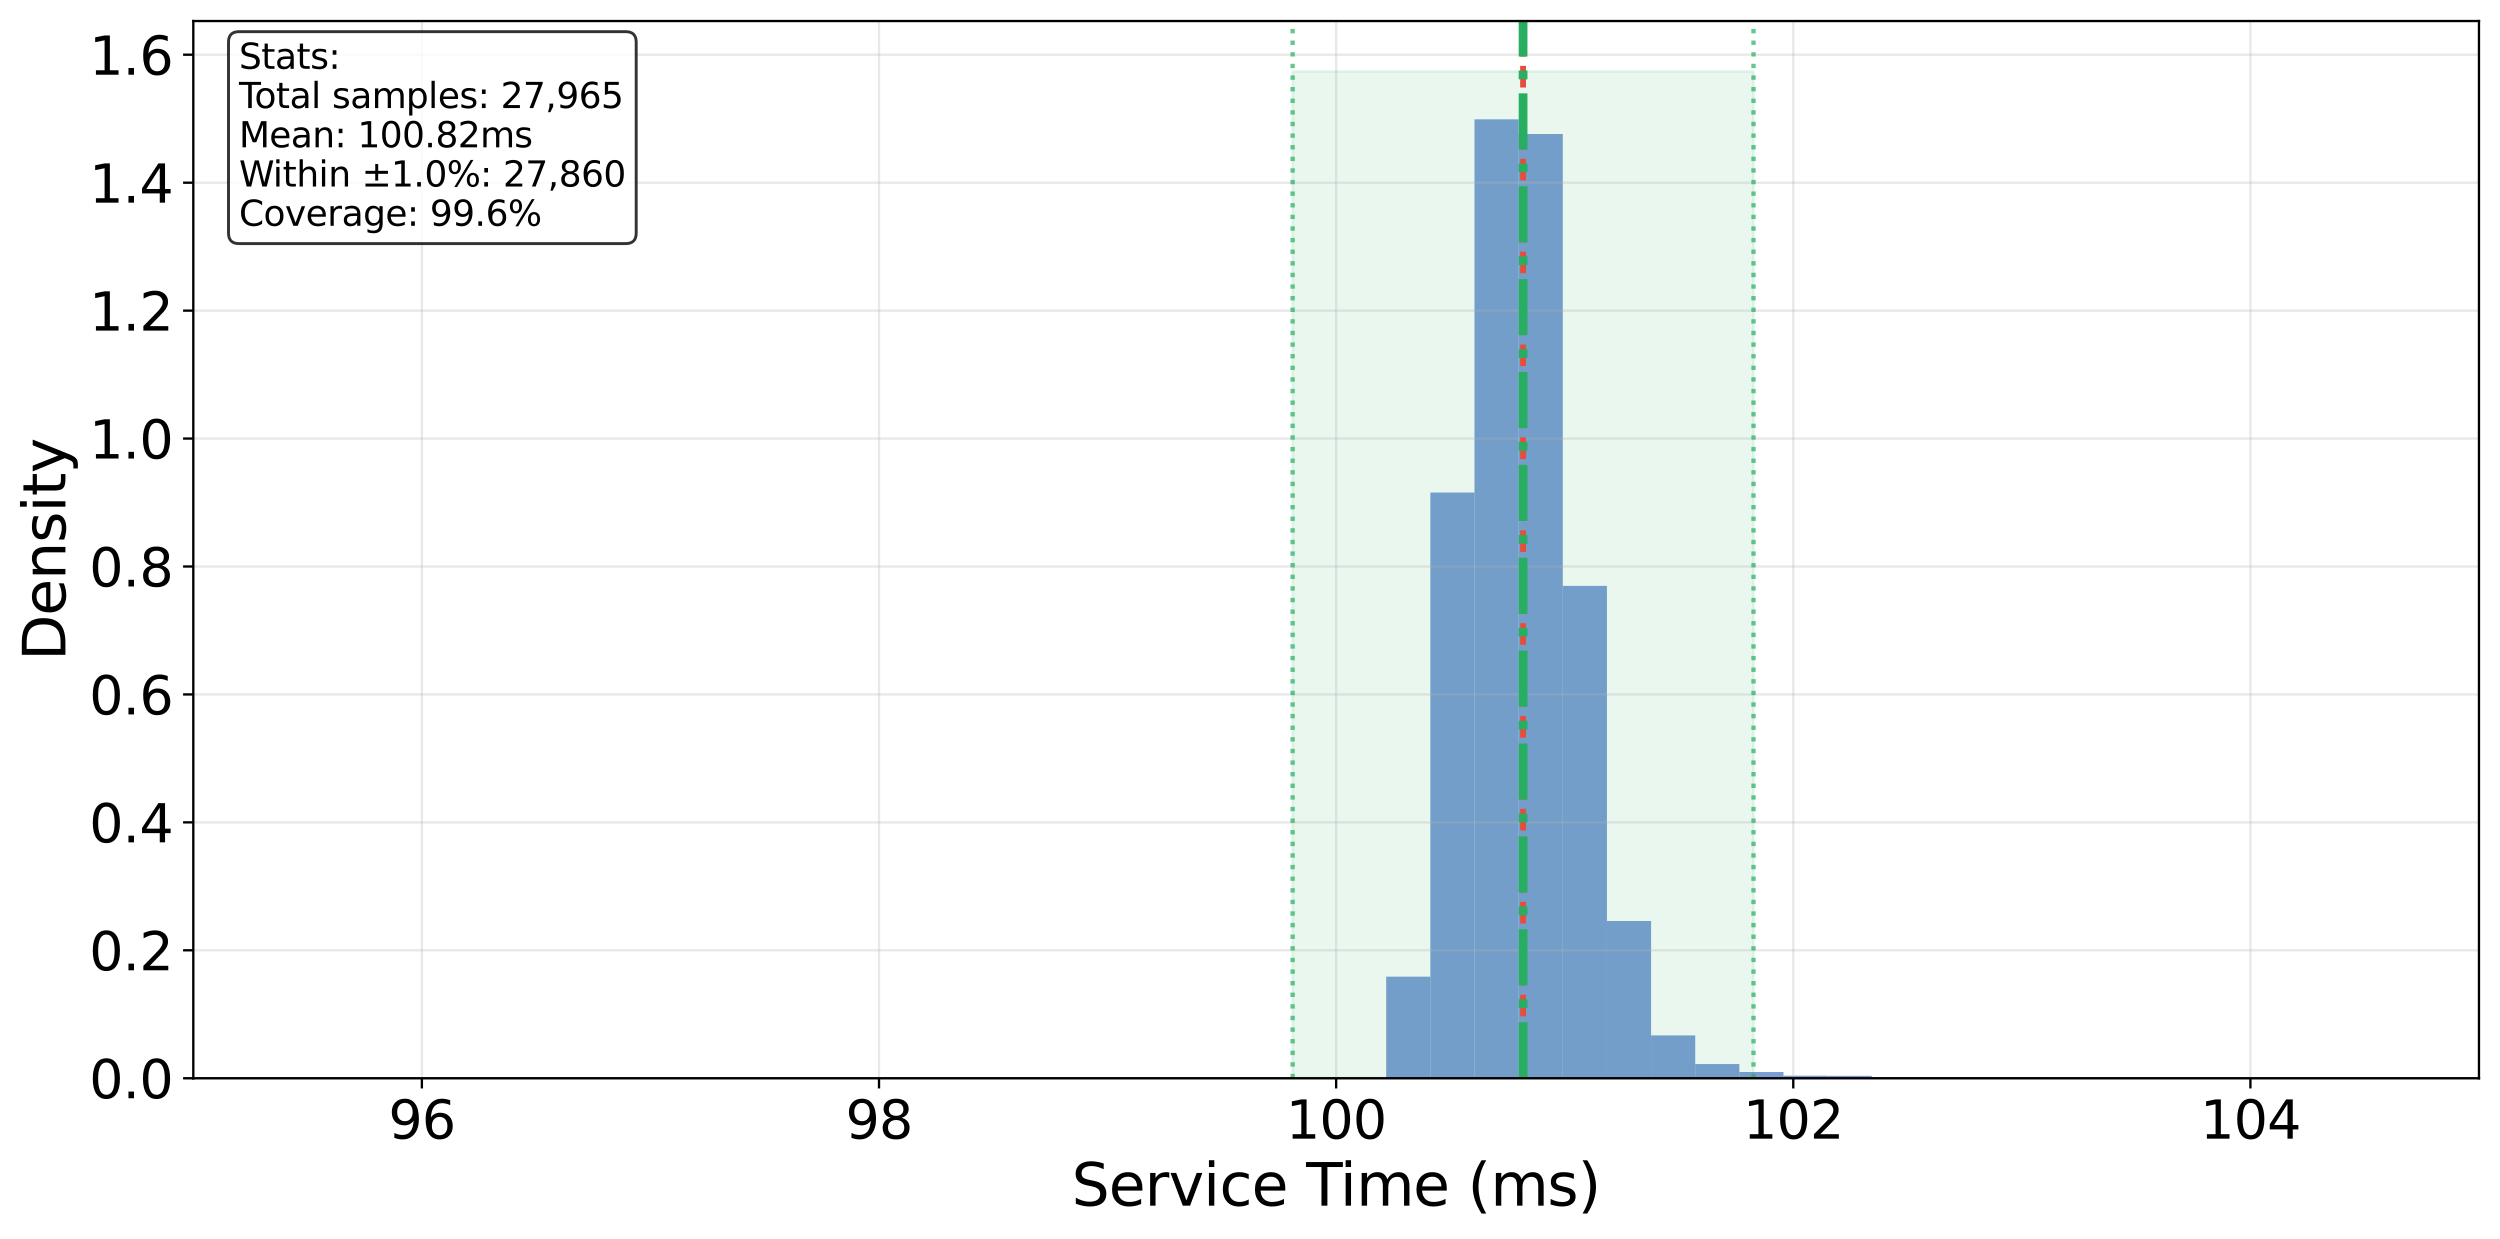 <?xml version="1.0" encoding="utf-8" standalone="no"?>
<!DOCTYPE svg PUBLIC "-//W3C//DTD SVG 1.1//EN"
  "http://www.w3.org/Graphics/SVG/1.1/DTD/svg11.dtd">
<svg xmlns:xlink="http://www.w3.org/1999/xlink" width="855.912pt" height="424.137pt" viewBox="0 0 855.912 424.137" xmlns="http://www.w3.org/2000/svg" version="1.1">
 <defs>
  <style type="text/css">*{stroke-linejoin: round; stroke-linecap: butt}</style>
 </defs>
 <g id="figure_1">
  <g id="patch_1">
   <path d="M 0 424.137 
L 855.912 424.137 
L 855.912 0 
L 0 0 
z
" style="fill: #ffffff"/>
  </g>
  <g id="axes_1">
   <g id="patch_2">
    <path d="M 66.182 369.16 
L 848.712 369.16 
L 848.712 7.2 
L 66.182 7.2 
z
" style="fill: #ffffff"/>
   </g>
   <g id="patch_3">
    <path d="M 474.585 369.16 
L 489.7 369.16 
L 489.7 334.366 
L 474.585 334.366 
z
" clip-path="url(#pe539787914)" style="fill: #4472c4; opacity: 0.7"/>
   </g>
   <g id="patch_4">
    <path d="M 489.7 369.16 
L 504.814 369.16 
L 504.814 168.631 
L 489.7 168.631 
z
" clip-path="url(#pe539787914)" style="fill: #4472c4; opacity: 0.7"/>
   </g>
   <g id="patch_5">
    <path d="M 504.814 369.16 
L 519.929 369.16 
L 519.929 40.852 
L 504.814 40.852 
z
" clip-path="url(#pe539787914)" style="fill: #4472c4; opacity: 0.7"/>
   </g>
   <g id="patch_6">
    <path d="M 519.929 369.16 
L 535.043 369.16 
L 535.043 45.88 
L 519.929 45.88 
z
" clip-path="url(#pe539787914)" style="fill: #4472c4; opacity: 0.7"/>
   </g>
   <g id="patch_7">
    <path d="M 535.043 369.16 
L 550.158 369.16 
L 550.158 200.586 
L 535.043 200.586 
z
" clip-path="url(#pe539787914)" style="fill: #4472c4; opacity: 0.7"/>
   </g>
   <g id="patch_8">
    <path d="M 550.158 369.16 
L 565.272 369.16 
L 565.272 315.307 
L 550.158 315.307 
z
" clip-path="url(#pe539787914)" style="fill: #4472c4; opacity: 0.7"/>
   </g>
   <g id="patch_9">
    <path d="M 565.272 369.16 
L 580.387 369.16 
L 580.387 354.48 
L 565.272 354.48 
z
" clip-path="url(#pe539787914)" style="fill: #4472c4; opacity: 0.7"/>
   </g>
   <g id="patch_10">
    <path d="M 580.387 369.16 
L 595.501 369.16 
L 595.501 364.294 
L 580.387 364.294 
z
" clip-path="url(#pe539787914)" style="fill: #4472c4; opacity: 0.7"/>
   </g>
   <g id="patch_11">
    <path d="M 595.501 369.16 
L 610.615 369.16 
L 610.615 367.011 
L 595.501 367.011 
z
" clip-path="url(#pe539787914)" style="fill: #4472c4; opacity: 0.7"/>
   </g>
   <g id="patch_12">
    <path d="M 610.615 369.16 
L 625.73 369.16 
L 625.73 368.268 
L 610.615 368.268 
z
" clip-path="url(#pe539787914)" style="fill: #4472c4; opacity: 0.7"/>
   </g>
   <g id="patch_13">
    <path d="M 625.73 369.16 
L 640.844 369.16 
L 640.844 368.308 
L 625.73 368.308 
z
" clip-path="url(#pe539787914)" style="fill: #4472c4; opacity: 0.7"/>
   </g>
   <g id="patch_14">
    <path d="M 640.844 369.16 
L 655.959 369.16 
L 655.959 368.836 
L 640.844 368.836 
z
" clip-path="url(#pe539787914)" style="fill: #4472c4; opacity: 0.7"/>
   </g>
   <g id="patch_15">
    <path d="M 655.959 369.16 
L 671.073 369.16 
L 671.073 368.917 
L 655.959 368.917 
z
" clip-path="url(#pe539787914)" style="fill: #4472c4; opacity: 0.7"/>
   </g>
   <g id="patch_16">
    <path d="M 671.073 369.16 
L 686.188 369.16 
L 686.188 369.038 
L 671.073 369.038 
z
" clip-path="url(#pe539787914)" style="fill: #4472c4; opacity: 0.7"/>
   </g>
   <g id="patch_17">
    <path d="M 686.188 369.16 
L 701.302 369.16 
L 701.302 368.957 
L 686.188 368.957 
z
" clip-path="url(#pe539787914)" style="fill: #4472c4; opacity: 0.7"/>
   </g>
   <g id="patch_18">
    <path d="M 701.302 369.16 
L 716.417 369.16 
L 716.417 369.16 
L 701.302 369.16 
z
" clip-path="url(#pe539787914)" style="fill: #4472c4; opacity: 0.7"/>
   </g>
   <g id="patch_19">
    <path d="M 716.417 369.16 
L 731.531 369.16 
L 731.531 369.119 
L 716.417 369.119 
z
" clip-path="url(#pe539787914)" style="fill: #4472c4; opacity: 0.7"/>
   </g>
   <g id="patch_20">
    <path d="M 731.531 369.16 
L 746.646 369.16 
L 746.646 369.079 
L 731.531 369.079 
z
" clip-path="url(#pe539787914)" style="fill: #4472c4; opacity: 0.7"/>
   </g>
   <g id="patch_21">
    <path d="M 746.646 369.16 
L 761.76 369.16 
L 761.76 369.16 
L 746.646 369.16 
z
" clip-path="url(#pe539787914)" style="fill: #4472c4; opacity: 0.7"/>
   </g>
   <g id="patch_22">
    <path d="M 761.76 369.16 
L 776.875 369.16 
L 776.875 369.16 
L 761.76 369.16 
z
" clip-path="url(#pe539787914)" style="fill: #4472c4; opacity: 0.7"/>
   </g>
   <g id="patch_23">
    <path d="M 776.875 369.16 
L 791.989 369.16 
L 791.989 369.16 
L 776.875 369.16 
z
" clip-path="url(#pe539787914)" style="fill: #4472c4; opacity: 0.7"/>
   </g>
   <g id="patch_24">
    <path d="M 791.989 369.16 
L 807.104 369.16 
L 807.104 369.16 
L 791.989 369.16 
z
" clip-path="url(#pe539787914)" style="fill: #4472c4; opacity: 0.7"/>
   </g>
   <g id="patch_25">
    <path d="M 807.104 369.16 
L 822.218 369.16 
L 822.218 369.16 
L 807.104 369.16 
z
" clip-path="url(#pe539787914)" style="fill: #4472c4; opacity: 0.7"/>
   </g>
   <g id="patch_26">
    <path d="M 822.218 369.16 
L 837.333 369.16 
L 837.333 369.119 
L 822.218 369.119 
z
" clip-path="url(#pe539787914)" style="fill: #4472c4; opacity: 0.7"/>
   </g>
   <g id="patch_27">
    <path d="M 837.333 369.16 
L 852.447 369.16 
L 852.447 369.16 
L 837.333 369.16 
z
" clip-path="url(#pe539787914)" style="fill: #4472c4; opacity: 0.7"/>
   </g>
   <g id="patch_28">
    <path d="M 852.447 369.16 
L 867.562 369.16 
L 867.562 369.16 
L 852.447 369.16 
z
" clip-path="url(#pe539787914)" style="fill: #4472c4; opacity: 0.7"/>
   </g>
   <g id="patch_29">
    <path d="M 867.562 369.16 
L 882.676 369.16 
L 882.676 369.16 
L 867.562 369.16 
z
" clip-path="url(#pe539787914)" style="fill: #4472c4; opacity: 0.7"/>
   </g>
   <g id="patch_30">
    <path d="M 882.676 369.16 
L 897.791 369.16 
L 897.791 369.16 
L 882.676 369.16 
z
" clip-path="url(#pe539787914)" style="fill: #4472c4; opacity: 0.7"/>
   </g>
   <g id="patch_31">
    <path d="M 897.791 369.16 
L 912.905 369.16 
L 912.905 369.16 
L 897.791 369.16 
z
" clip-path="url(#pe539787914)" style="fill: #4472c4; opacity: 0.7"/>
   </g>
   <g id="patch_32">
    <path d="M 912.905 369.16 
L 928.019 369.16 
L 928.019 369.16 
L 912.905 369.16 
z
" clip-path="url(#pe539787914)" style="fill: #4472c4; opacity: 0.7"/>
   </g>
   <g id="patch_33">
    <path d="M 928.019 369.16 
L 943.134 369.16 
L 943.134 369.16 
L 928.019 369.16 
z
" clip-path="url(#pe539787914)" style="fill: #4472c4; opacity: 0.7"/>
   </g>
   <g id="patch_34">
    <path d="M 943.134 369.16 
L 958.248 369.16 
L 958.248 369.16 
L 943.134 369.16 
z
" clip-path="url(#pe539787914)" style="fill: #4472c4; opacity: 0.7"/>
   </g>
   <g id="patch_35">
    <path d="M 958.248 369.16 
L 973.363 369.16 
L 973.363 369.16 
L 958.248 369.16 
z
" clip-path="url(#pe539787914)" style="fill: #4472c4; opacity: 0.7"/>
   </g>
   <g id="patch_36">
    <path d="M 973.363 369.16 
L 988.477 369.16 
L 988.477 369.16 
L 973.363 369.16 
z
" clip-path="url(#pe539787914)" style="fill: #4472c4; opacity: 0.7"/>
   </g>
   <g id="patch_37">
    <path d="M 988.477 369.16 
L 1003.592 369.16 
L 1003.592 369.16 
L 988.477 369.16 
z
" clip-path="url(#pe539787914)" style="fill: #4472c4; opacity: 0.7"/>
   </g>
   <g id="patch_38">
    <path d="M 1003.592 369.16 
L 1018.706 369.16 
L 1018.706 369.16 
L 1003.592 369.16 
z
" clip-path="url(#pe539787914)" style="fill: #4472c4; opacity: 0.7"/>
   </g>
   <g id="patch_39">
    <path d="M 1018.706 369.16 
L 1033.821 369.16 
L 1033.821 369.16 
L 1018.706 369.16 
z
" clip-path="url(#pe539787914)" style="fill: #4472c4; opacity: 0.7"/>
   </g>
   <g id="patch_40">
    <path d="M 1033.821 369.16 
L 1048.935 369.16 
L 1048.935 369.16 
L 1033.821 369.16 
z
" clip-path="url(#pe539787914)" style="fill: #4472c4; opacity: 0.7"/>
   </g>
   <g id="patch_41">
    <path d="M 1048.935 369.16 
L 1064.05 369.16 
L 1064.05 369.119 
L 1048.935 369.119 
z
" clip-path="url(#pe539787914)" style="fill: #4472c4; opacity: 0.7"/>
   </g>
   <g id="patch_42">
    <path d="M 1064.05 369.16 
L 1079.164 369.16 
L 1079.164 369.119 
L 1064.05 369.119 
z
" clip-path="url(#pe539787914)" style="fill: #4472c4; opacity: 0.7"/>
   </g>
   <g id="FillBetweenPolyCollection_1">
    <defs>
     <path id="mb963eda534" d="M 442.553 -399.701 
L 442.553 -54.977 
L 600.339 -54.977 
L 600.339 -399.701 
L 600.339 -399.701 
L 442.553 -399.701 
z
" style="stroke: #27ae60; stroke-opacity: 0.1"/>
    </defs>
    <g clip-path="url(#pe539787914)">
     <use xlink:href="#mb963eda534" x="0" y="424.137" style="fill: #27ae60; fill-opacity: 0.1; stroke: #27ae60; stroke-opacity: 0.1"/>
    </g>
   </g>
   <g id="matplotlib.axis_1">
    <g id="xtick_1">
     <g id="line2d_1">
      <path d="M 144.435 369.16 
L 144.435 7.2 
" clip-path="url(#pe539787914)" style="fill: none; stroke: #b0b0b0; stroke-opacity: 0.3; stroke-width: 0.8; stroke-linecap: square"/>
     </g>
     <g id="line2d_2">
      <defs>
       <path id="me45e555822" d="M 0 0 
L 0 3.5 
" style="stroke: #000000; stroke-width: 0.8"/>
      </defs>
      <g>
       <use xlink:href="#me45e555822" x="144.435" y="369.16" style="stroke: #000000; stroke-width: 0.8"/>
      </g>
     </g>
     <g id="text_1">
      <!-- 96 -->
      <g transform="translate(132.982 389.837) scale(0.18 -0.18)">
       <defs>
        <path id="DejaVuSans-39" d="M 703 97 
L 703 672 
Q 941 559 1184 500 
Q 1428 441 1663 441 
Q 2288 441 2617 861 
Q 2947 1281 2994 2138 
Q 2813 1869 2534 1725 
Q 2256 1581 1919 1581 
Q 1219 1581 811 2004 
Q 403 2428 403 3163 
Q 403 3881 828 4315 
Q 1253 4750 1959 4750 
Q 2769 4750 3195 4129 
Q 3622 3509 3622 2328 
Q 3622 1225 3098 567 
Q 2575 -91 1691 -91 
Q 1453 -91 1209 -44 
Q 966 3 703 97 
z
M 1959 2075 
Q 2384 2075 2632 2365 
Q 2881 2656 2881 3163 
Q 2881 3666 2632 3958 
Q 2384 4250 1959 4250 
Q 1534 4250 1286 3958 
Q 1038 3666 1038 3163 
Q 1038 2656 1286 2365 
Q 1534 2075 1959 2075 
z
" transform="scale(0.016)"/>
        <path id="DejaVuSans-36" d="M 2113 2584 
Q 1688 2584 1439 2293 
Q 1191 2003 1191 1497 
Q 1191 994 1439 701 
Q 1688 409 2113 409 
Q 2538 409 2786 701 
Q 3034 994 3034 1497 
Q 3034 2003 2786 2293 
Q 2538 2584 2113 2584 
z
M 3366 4563 
L 3366 3988 
Q 3128 4100 2886 4159 
Q 2644 4219 2406 4219 
Q 1781 4219 1451 3797 
Q 1122 3375 1075 2522 
Q 1259 2794 1537 2939 
Q 1816 3084 2150 3084 
Q 2853 3084 3261 2657 
Q 3669 2231 3669 1497 
Q 3669 778 3244 343 
Q 2819 -91 2113 -91 
Q 1303 -91 875 529 
Q 447 1150 447 2328 
Q 447 3434 972 4092 
Q 1497 4750 2381 4750 
Q 2619 4750 2861 4703 
Q 3103 4656 3366 4563 
z
" transform="scale(0.016)"/>
       </defs>
       <use xlink:href="#DejaVuSans-39"/>
       <use xlink:href="#DejaVuSans-36" transform="translate(63.623 0)"/>
      </g>
     </g>
    </g>
    <g id="xtick_2">
     <g id="line2d_3">
      <path d="M 300.941 369.16 
L 300.941 7.2 
" clip-path="url(#pe539787914)" style="fill: none; stroke: #b0b0b0; stroke-opacity: 0.3; stroke-width: 0.8; stroke-linecap: square"/>
     </g>
     <g id="line2d_4">
      <g>
       <use xlink:href="#me45e555822" x="300.941" y="369.16" style="stroke: #000000; stroke-width: 0.8"/>
      </g>
     </g>
     <g id="text_2">
      <!-- 98 -->
      <g transform="translate(289.488 389.837) scale(0.18 -0.18)">
       <defs>
        <path id="DejaVuSans-38" d="M 2034 2216 
Q 1584 2216 1326 1975 
Q 1069 1734 1069 1313 
Q 1069 891 1326 650 
Q 1584 409 2034 409 
Q 2484 409 2743 651 
Q 3003 894 3003 1313 
Q 3003 1734 2745 1975 
Q 2488 2216 2034 2216 
z
M 1403 2484 
Q 997 2584 770 2862 
Q 544 3141 544 3541 
Q 544 4100 942 4425 
Q 1341 4750 2034 4750 
Q 2731 4750 3128 4425 
Q 3525 4100 3525 3541 
Q 3525 3141 3298 2862 
Q 3072 2584 2669 2484 
Q 3125 2378 3379 2068 
Q 3634 1759 3634 1313 
Q 3634 634 3220 271 
Q 2806 -91 2034 -91 
Q 1263 -91 848 271 
Q 434 634 434 1313 
Q 434 1759 690 2068 
Q 947 2378 1403 2484 
z
M 1172 3481 
Q 1172 3119 1398 2916 
Q 1625 2713 2034 2713 
Q 2441 2713 2670 2916 
Q 2900 3119 2900 3481 
Q 2900 3844 2670 4047 
Q 2441 4250 2034 4250 
Q 1625 4250 1398 4047 
Q 1172 3844 1172 3481 
z
" transform="scale(0.016)"/>
       </defs>
       <use xlink:href="#DejaVuSans-39"/>
       <use xlink:href="#DejaVuSans-38" transform="translate(63.623 0)"/>
      </g>
     </g>
    </g>
    <g id="xtick_3">
     <g id="line2d_5">
      <path d="M 457.447 369.16 
L 457.447 7.2 
" clip-path="url(#pe539787914)" style="fill: none; stroke: #b0b0b0; stroke-opacity: 0.3; stroke-width: 0.8; stroke-linecap: square"/>
     </g>
     <g id="line2d_6">
      <g>
       <use xlink:href="#me45e555822" x="457.447" y="369.16" style="stroke: #000000; stroke-width: 0.8"/>
      </g>
     </g>
     <g id="text_3">
      <!-- 100 -->
      <g transform="translate(440.268 389.837) scale(0.18 -0.18)">
       <defs>
        <path id="DejaVuSans-31" d="M 794 531 
L 1825 531 
L 1825 4091 
L 703 3866 
L 703 4441 
L 1819 4666 
L 2450 4666 
L 2450 531 
L 3481 531 
L 3481 0 
L 794 0 
L 794 531 
z
" transform="scale(0.016)"/>
        <path id="DejaVuSans-30" d="M 2034 4250 
Q 1547 4250 1301 3770 
Q 1056 3291 1056 2328 
Q 1056 1369 1301 889 
Q 1547 409 2034 409 
Q 2525 409 2770 889 
Q 3016 1369 3016 2328 
Q 3016 3291 2770 3770 
Q 2525 4250 2034 4250 
z
M 2034 4750 
Q 2819 4750 3233 4129 
Q 3647 3509 3647 2328 
Q 3647 1150 3233 529 
Q 2819 -91 2034 -91 
Q 1250 -91 836 529 
Q 422 1150 422 2328 
Q 422 3509 836 4129 
Q 1250 4750 2034 4750 
z
" transform="scale(0.016)"/>
       </defs>
       <use xlink:href="#DejaVuSans-31"/>
       <use xlink:href="#DejaVuSans-30" transform="translate(63.623 0)"/>
       <use xlink:href="#DejaVuSans-30" transform="translate(127.246 0)"/>
      </g>
     </g>
    </g>
    <g id="xtick_4">
     <g id="line2d_7">
      <path d="M 613.953 369.16 
L 613.953 7.2 
" clip-path="url(#pe539787914)" style="fill: none; stroke: #b0b0b0; stroke-opacity: 0.3; stroke-width: 0.8; stroke-linecap: square"/>
     </g>
     <g id="line2d_8">
      <g>
       <use xlink:href="#me45e555822" x="613.953" y="369.16" style="stroke: #000000; stroke-width: 0.8"/>
      </g>
     </g>
     <g id="text_4">
      <!-- 102 -->
      <g transform="translate(596.774 389.837) scale(0.18 -0.18)">
       <defs>
        <path id="DejaVuSans-32" d="M 1228 531 
L 3431 531 
L 3431 0 
L 469 0 
L 469 531 
Q 828 903 1448 1529 
Q 2069 2156 2228 2338 
Q 2531 2678 2651 2914 
Q 2772 3150 2772 3378 
Q 2772 3750 2511 3984 
Q 2250 4219 1831 4219 
Q 1534 4219 1204 4116 
Q 875 4013 500 3803 
L 500 4441 
Q 881 4594 1212 4672 
Q 1544 4750 1819 4750 
Q 2544 4750 2975 4387 
Q 3406 4025 3406 3419 
Q 3406 3131 3298 2873 
Q 3191 2616 2906 2266 
Q 2828 2175 2409 1742 
Q 1991 1309 1228 531 
z
" transform="scale(0.016)"/>
       </defs>
       <use xlink:href="#DejaVuSans-31"/>
       <use xlink:href="#DejaVuSans-30" transform="translate(63.623 0)"/>
       <use xlink:href="#DejaVuSans-32" transform="translate(127.246 0)"/>
      </g>
     </g>
    </g>
    <g id="xtick_5">
     <g id="line2d_9">
      <path d="M 770.459 369.16 
L 770.459 7.2 
" clip-path="url(#pe539787914)" style="fill: none; stroke: #b0b0b0; stroke-opacity: 0.3; stroke-width: 0.8; stroke-linecap: square"/>
     </g>
     <g id="line2d_10">
      <g>
       <use xlink:href="#me45e555822" x="770.459" y="369.16" style="stroke: #000000; stroke-width: 0.8"/>
      </g>
     </g>
     <g id="text_5">
      <!-- 104 -->
      <g transform="translate(753.28 389.837) scale(0.18 -0.18)">
       <defs>
        <path id="DejaVuSans-34" d="M 2419 4116 
L 825 1625 
L 2419 1625 
L 2419 4116 
z
M 2253 4666 
L 3047 4666 
L 3047 1625 
L 3713 1625 
L 3713 1100 
L 3047 1100 
L 3047 0 
L 2419 0 
L 2419 1100 
L 313 1100 
L 313 1709 
L 2253 4666 
z
" transform="scale(0.016)"/>
       </defs>
       <use xlink:href="#DejaVuSans-31"/>
       <use xlink:href="#DejaVuSans-30" transform="translate(63.623 0)"/>
       <use xlink:href="#DejaVuSans-34" transform="translate(127.246 0)"/>
      </g>
     </g>
    </g>
    <g id="text_6">
     <!-- Service Time (ms) -->
     <g transform="translate(366.909 412.777) scale(0.2 -0.2)">
      <defs>
       <path id="DejaVuSans-53" d="M 3425 4513 
L 3425 3897 
Q 3066 4069 2747 4153 
Q 2428 4238 2131 4238 
Q 1616 4238 1336 4038 
Q 1056 3838 1056 3469 
Q 1056 3159 1242 3001 
Q 1428 2844 1947 2747 
L 2328 2669 
Q 3034 2534 3370 2195 
Q 3706 1856 3706 1288 
Q 3706 609 3251 259 
Q 2797 -91 1919 -91 
Q 1588 -91 1214 -16 
Q 841 59 441 206 
L 441 856 
Q 825 641 1194 531 
Q 1563 422 1919 422 
Q 2459 422 2753 634 
Q 3047 847 3047 1241 
Q 3047 1584 2836 1778 
Q 2625 1972 2144 2069 
L 1759 2144 
Q 1053 2284 737 2584 
Q 422 2884 422 3419 
Q 422 4038 858 4394 
Q 1294 4750 2059 4750 
Q 2388 4750 2728 4690 
Q 3069 4631 3425 4513 
z
" transform="scale(0.016)"/>
       <path id="DejaVuSans-65" d="M 3597 1894 
L 3597 1613 
L 953 1613 
Q 991 1019 1311 708 
Q 1631 397 2203 397 
Q 2534 397 2845 478 
Q 3156 559 3463 722 
L 3463 178 
Q 3153 47 2828 -22 
Q 2503 -91 2169 -91 
Q 1331 -91 842 396 
Q 353 884 353 1716 
Q 353 2575 817 3079 
Q 1281 3584 2069 3584 
Q 2775 3584 3186 3129 
Q 3597 2675 3597 1894 
z
M 3022 2063 
Q 3016 2534 2758 2815 
Q 2500 3097 2075 3097 
Q 1594 3097 1305 2825 
Q 1016 2553 972 2059 
L 3022 2063 
z
" transform="scale(0.016)"/>
       <path id="DejaVuSans-72" d="M 2631 2963 
Q 2534 3019 2420 3045 
Q 2306 3072 2169 3072 
Q 1681 3072 1420 2755 
Q 1159 2438 1159 1844 
L 1159 0 
L 581 0 
L 581 3500 
L 1159 3500 
L 1159 2956 
Q 1341 3275 1631 3429 
Q 1922 3584 2338 3584 
Q 2397 3584 2469 3576 
Q 2541 3569 2628 3553 
L 2631 2963 
z
" transform="scale(0.016)"/>
       <path id="DejaVuSans-76" d="M 191 3500 
L 800 3500 
L 1894 563 
L 2988 3500 
L 3597 3500 
L 2284 0 
L 1503 0 
L 191 3500 
z
" transform="scale(0.016)"/>
       <path id="DejaVuSans-69" d="M 603 3500 
L 1178 3500 
L 1178 0 
L 603 0 
L 603 3500 
z
M 603 4863 
L 1178 4863 
L 1178 4134 
L 603 4134 
L 603 4863 
z
" transform="scale(0.016)"/>
       <path id="DejaVuSans-63" d="M 3122 3366 
L 3122 2828 
Q 2878 2963 2633 3030 
Q 2388 3097 2138 3097 
Q 1578 3097 1268 2742 
Q 959 2388 959 1747 
Q 959 1106 1268 751 
Q 1578 397 2138 397 
Q 2388 397 2633 464 
Q 2878 531 3122 666 
L 3122 134 
Q 2881 22 2623 -34 
Q 2366 -91 2075 -91 
Q 1284 -91 818 406 
Q 353 903 353 1747 
Q 353 2603 823 3093 
Q 1294 3584 2113 3584 
Q 2378 3584 2631 3529 
Q 2884 3475 3122 3366 
z
" transform="scale(0.016)"/>
       <path id="DejaVuSans-20" transform="scale(0.016)"/>
       <path id="DejaVuSans-54" d="M -19 4666 
L 3928 4666 
L 3928 4134 
L 2272 4134 
L 2272 0 
L 1638 0 
L 1638 4134 
L -19 4134 
L -19 4666 
z
" transform="scale(0.016)"/>
       <path id="DejaVuSans-6d" d="M 3328 2828 
Q 3544 3216 3844 3400 
Q 4144 3584 4550 3584 
Q 5097 3584 5394 3201 
Q 5691 2819 5691 2113 
L 5691 0 
L 5113 0 
L 5113 2094 
Q 5113 2597 4934 2840 
Q 4756 3084 4391 3084 
Q 3944 3084 3684 2787 
Q 3425 2491 3425 1978 
L 3425 0 
L 2847 0 
L 2847 2094 
Q 2847 2600 2669 2842 
Q 2491 3084 2119 3084 
Q 1678 3084 1418 2786 
Q 1159 2488 1159 1978 
L 1159 0 
L 581 0 
L 581 3500 
L 1159 3500 
L 1159 2956 
Q 1356 3278 1631 3431 
Q 1906 3584 2284 3584 
Q 2666 3584 2933 3390 
Q 3200 3197 3328 2828 
z
" transform="scale(0.016)"/>
       <path id="DejaVuSans-28" d="M 1984 4856 
Q 1566 4138 1362 3434 
Q 1159 2731 1159 2009 
Q 1159 1288 1364 580 
Q 1569 -128 1984 -844 
L 1484 -844 
Q 1016 -109 783 600 
Q 550 1309 550 2009 
Q 550 2706 781 3412 
Q 1013 4119 1484 4856 
L 1984 4856 
z
" transform="scale(0.016)"/>
       <path id="DejaVuSans-73" d="M 2834 3397 
L 2834 2853 
Q 2591 2978 2328 3040 
Q 2066 3103 1784 3103 
Q 1356 3103 1142 2972 
Q 928 2841 928 2578 
Q 928 2378 1081 2264 
Q 1234 2150 1697 2047 
L 1894 2003 
Q 2506 1872 2764 1633 
Q 3022 1394 3022 966 
Q 3022 478 2636 193 
Q 2250 -91 1575 -91 
Q 1294 -91 989 -36 
Q 684 19 347 128 
L 347 722 
Q 666 556 975 473 
Q 1284 391 1588 391 
Q 1994 391 2212 530 
Q 2431 669 2431 922 
Q 2431 1156 2273 1281 
Q 2116 1406 1581 1522 
L 1381 1569 
Q 847 1681 609 1914 
Q 372 2147 372 2553 
Q 372 3047 722 3315 
Q 1072 3584 1716 3584 
Q 2034 3584 2315 3537 
Q 2597 3491 2834 3397 
z
" transform="scale(0.016)"/>
       <path id="DejaVuSans-29" d="M 513 4856 
L 1013 4856 
Q 1481 4119 1714 3412 
Q 1947 2706 1947 2009 
Q 1947 1309 1714 600 
Q 1481 -109 1013 -844 
L 513 -844 
Q 928 -128 1133 580 
Q 1338 1288 1338 2009 
Q 1338 2731 1133 3434 
Q 928 4138 513 4856 
z
" transform="scale(0.016)"/>
      </defs>
      <use xlink:href="#DejaVuSans-53"/>
      <use xlink:href="#DejaVuSans-65" transform="translate(63.477 0)"/>
      <use xlink:href="#DejaVuSans-72" transform="translate(125 0)"/>
      <use xlink:href="#DejaVuSans-76" transform="translate(166.113 0)"/>
      <use xlink:href="#DejaVuSans-69" transform="translate(225.293 0)"/>
      <use xlink:href="#DejaVuSans-63" transform="translate(253.076 0)"/>
      <use xlink:href="#DejaVuSans-65" transform="translate(308.057 0)"/>
      <use xlink:href="#DejaVuSans-20" transform="translate(369.58 0)"/>
      <use xlink:href="#DejaVuSans-54" transform="translate(401.367 0)"/>
      <use xlink:href="#DejaVuSans-69" transform="translate(459.326 0)"/>
      <use xlink:href="#DejaVuSans-6d" transform="translate(487.109 0)"/>
      <use xlink:href="#DejaVuSans-65" transform="translate(584.521 0)"/>
      <use xlink:href="#DejaVuSans-20" transform="translate(646.045 0)"/>
      <use xlink:href="#DejaVuSans-28" transform="translate(677.832 0)"/>
      <use xlink:href="#DejaVuSans-6d" transform="translate(716.846 0)"/>
      <use xlink:href="#DejaVuSans-73" transform="translate(814.258 0)"/>
      <use xlink:href="#DejaVuSans-29" transform="translate(866.357 0)"/>
     </g>
    </g>
   </g>
   <g id="matplotlib.axis_2">
    <g id="ytick_1">
     <g id="line2d_11">
      <path d="M 66.182 369.16 
L 848.712 369.16 
" clip-path="url(#pe539787914)" style="fill: none; stroke: #b0b0b0; stroke-opacity: 0.3; stroke-width: 0.8; stroke-linecap: square"/>
     </g>
     <g id="line2d_12">
      <defs>
       <path id="m0fd0d81e4f" d="M 0 0 
L -3.5 0 
" style="stroke: #000000; stroke-width: 0.8"/>
      </defs>
      <g>
       <use xlink:href="#m0fd0d81e4f" x="66.182" y="369.16" style="stroke: #000000; stroke-width: 0.8"/>
      </g>
     </g>
     <g id="text_7">
      <!-- 0.0 -->
      <g transform="translate(30.556 375.999) scale(0.18 -0.18)">
       <defs>
        <path id="DejaVuSans-2e" d="M 684 794 
L 1344 794 
L 1344 0 
L 684 0 
L 684 794 
z
" transform="scale(0.016)"/>
       </defs>
       <use xlink:href="#DejaVuSans-30"/>
       <use xlink:href="#DejaVuSans-2e" transform="translate(63.623 0)"/>
       <use xlink:href="#DejaVuSans-30" transform="translate(95.41 0)"/>
      </g>
     </g>
    </g>
    <g id="ytick_2">
     <g id="line2d_13">
      <path d="M 66.182 325.357 
L 848.712 325.357 
" clip-path="url(#pe539787914)" style="fill: none; stroke: #b0b0b0; stroke-opacity: 0.3; stroke-width: 0.8; stroke-linecap: square"/>
     </g>
     <g id="line2d_14">
      <g>
       <use xlink:href="#m0fd0d81e4f" x="66.182" y="325.357" style="stroke: #000000; stroke-width: 0.8"/>
      </g>
     </g>
     <g id="text_8">
      <!-- 0.2 -->
      <g transform="translate(30.556 332.196) scale(0.18 -0.18)">
       <use xlink:href="#DejaVuSans-30"/>
       <use xlink:href="#DejaVuSans-2e" transform="translate(63.623 0)"/>
       <use xlink:href="#DejaVuSans-32" transform="translate(95.41 0)"/>
      </g>
     </g>
    </g>
    <g id="ytick_3">
     <g id="line2d_15">
      <path d="M 66.182 281.554 
L 848.712 281.554 
" clip-path="url(#pe539787914)" style="fill: none; stroke: #b0b0b0; stroke-opacity: 0.3; stroke-width: 0.8; stroke-linecap: square"/>
     </g>
     <g id="line2d_16">
      <g>
       <use xlink:href="#m0fd0d81e4f" x="66.182" y="281.554" style="stroke: #000000; stroke-width: 0.8"/>
      </g>
     </g>
     <g id="text_9">
      <!-- 0.4 -->
      <g transform="translate(30.556 288.393) scale(0.18 -0.18)">
       <use xlink:href="#DejaVuSans-30"/>
       <use xlink:href="#DejaVuSans-2e" transform="translate(63.623 0)"/>
       <use xlink:href="#DejaVuSans-34" transform="translate(95.41 0)"/>
      </g>
     </g>
    </g>
    <g id="ytick_4">
     <g id="line2d_17">
      <path d="M 66.182 237.752 
L 848.712 237.752 
" clip-path="url(#pe539787914)" style="fill: none; stroke: #b0b0b0; stroke-opacity: 0.3; stroke-width: 0.8; stroke-linecap: square"/>
     </g>
     <g id="line2d_18">
      <g>
       <use xlink:href="#m0fd0d81e4f" x="66.182" y="237.752" style="stroke: #000000; stroke-width: 0.8"/>
      </g>
     </g>
     <g id="text_10">
      <!-- 0.6 -->
      <g transform="translate(30.556 244.59) scale(0.18 -0.18)">
       <use xlink:href="#DejaVuSans-30"/>
       <use xlink:href="#DejaVuSans-2e" transform="translate(63.623 0)"/>
       <use xlink:href="#DejaVuSans-36" transform="translate(95.41 0)"/>
      </g>
     </g>
    </g>
    <g id="ytick_5">
     <g id="line2d_19">
      <path d="M 66.182 193.949 
L 848.712 193.949 
" clip-path="url(#pe539787914)" style="fill: none; stroke: #b0b0b0; stroke-opacity: 0.3; stroke-width: 0.8; stroke-linecap: square"/>
     </g>
     <g id="line2d_20">
      <g>
       <use xlink:href="#m0fd0d81e4f" x="66.182" y="193.949" style="stroke: #000000; stroke-width: 0.8"/>
      </g>
     </g>
     <g id="text_11">
      <!-- 0.8 -->
      <g transform="translate(30.556 200.787) scale(0.18 -0.18)">
       <use xlink:href="#DejaVuSans-30"/>
       <use xlink:href="#DejaVuSans-2e" transform="translate(63.623 0)"/>
       <use xlink:href="#DejaVuSans-38" transform="translate(95.41 0)"/>
      </g>
     </g>
    </g>
    <g id="ytick_6">
     <g id="line2d_21">
      <path d="M 66.182 150.146 
L 848.712 150.146 
" clip-path="url(#pe539787914)" style="fill: none; stroke: #b0b0b0; stroke-opacity: 0.3; stroke-width: 0.8; stroke-linecap: square"/>
     </g>
     <g id="line2d_22">
      <g>
       <use xlink:href="#m0fd0d81e4f" x="66.182" y="150.146" style="stroke: #000000; stroke-width: 0.8"/>
      </g>
     </g>
     <g id="text_12">
      <!-- 1.0 -->
      <g transform="translate(30.556 156.985) scale(0.18 -0.18)">
       <use xlink:href="#DejaVuSans-31"/>
       <use xlink:href="#DejaVuSans-2e" transform="translate(63.623 0)"/>
       <use xlink:href="#DejaVuSans-30" transform="translate(95.41 0)"/>
      </g>
     </g>
    </g>
    <g id="ytick_7">
     <g id="line2d_23">
      <path d="M 66.182 106.343 
L 848.712 106.343 
" clip-path="url(#pe539787914)" style="fill: none; stroke: #b0b0b0; stroke-opacity: 0.3; stroke-width: 0.8; stroke-linecap: square"/>
     </g>
     <g id="line2d_24">
      <g>
       <use xlink:href="#m0fd0d81e4f" x="66.182" y="106.343" style="stroke: #000000; stroke-width: 0.8"/>
      </g>
     </g>
     <g id="text_13">
      <!-- 1.2 -->
      <g transform="translate(30.556 113.182) scale(0.18 -0.18)">
       <use xlink:href="#DejaVuSans-31"/>
       <use xlink:href="#DejaVuSans-2e" transform="translate(63.623 0)"/>
       <use xlink:href="#DejaVuSans-32" transform="translate(95.41 0)"/>
      </g>
     </g>
    </g>
    <g id="ytick_8">
     <g id="line2d_25">
      <path d="M 66.182 62.54 
L 848.712 62.54 
" clip-path="url(#pe539787914)" style="fill: none; stroke: #b0b0b0; stroke-opacity: 0.3; stroke-width: 0.8; stroke-linecap: square"/>
     </g>
     <g id="line2d_26">
      <g>
       <use xlink:href="#m0fd0d81e4f" x="66.182" y="62.54" style="stroke: #000000; stroke-width: 0.8"/>
      </g>
     </g>
     <g id="text_14">
      <!-- 1.4 -->
      <g transform="translate(30.556 69.379) scale(0.18 -0.18)">
       <use xlink:href="#DejaVuSans-31"/>
       <use xlink:href="#DejaVuSans-2e" transform="translate(63.623 0)"/>
       <use xlink:href="#DejaVuSans-34" transform="translate(95.41 0)"/>
      </g>
     </g>
    </g>
    <g id="ytick_9">
     <g id="line2d_27">
      <path d="M 66.182 18.738 
L 848.712 18.738 
" clip-path="url(#pe539787914)" style="fill: none; stroke: #b0b0b0; stroke-opacity: 0.3; stroke-width: 0.8; stroke-linecap: square"/>
     </g>
     <g id="line2d_28">
      <g>
       <use xlink:href="#m0fd0d81e4f" x="66.182" y="18.738" style="stroke: #000000; stroke-width: 0.8"/>
      </g>
     </g>
     <g id="text_15">
      <!-- 1.6 -->
      <g transform="translate(30.556 25.576) scale(0.18 -0.18)">
       <use xlink:href="#DejaVuSans-31"/>
       <use xlink:href="#DejaVuSans-2e" transform="translate(63.623 0)"/>
       <use xlink:href="#DejaVuSans-36" transform="translate(95.41 0)"/>
      </g>
     </g>
    </g>
    <g id="text_16">
     <!-- Density -->
     <g transform="translate(22.397 226.197) rotate(-90) scale(0.2 -0.2)">
      <defs>
       <path id="DejaVuSans-44" d="M 1259 4147 
L 1259 519 
L 2022 519 
Q 2988 519 3436 956 
Q 3884 1394 3884 2338 
Q 3884 3275 3436 3711 
Q 2988 4147 2022 4147 
L 1259 4147 
z
M 628 4666 
L 1925 4666 
Q 3281 4666 3915 4102 
Q 4550 3538 4550 2338 
Q 4550 1131 3912 565 
Q 3275 0 1925 0 
L 628 0 
L 628 4666 
z
" transform="scale(0.016)"/>
       <path id="DejaVuSans-6e" d="M 3513 2113 
L 3513 0 
L 2938 0 
L 2938 2094 
Q 2938 2591 2744 2837 
Q 2550 3084 2163 3084 
Q 1697 3084 1428 2787 
Q 1159 2491 1159 1978 
L 1159 0 
L 581 0 
L 581 3500 
L 1159 3500 
L 1159 2956 
Q 1366 3272 1645 3428 
Q 1925 3584 2291 3584 
Q 2894 3584 3203 3211 
Q 3513 2838 3513 2113 
z
" transform="scale(0.016)"/>
       <path id="DejaVuSans-74" d="M 1172 4494 
L 1172 3500 
L 2356 3500 
L 2356 3053 
L 1172 3053 
L 1172 1153 
Q 1172 725 1289 603 
Q 1406 481 1766 481 
L 2356 481 
L 2356 0 
L 1766 0 
Q 1100 0 847 248 
Q 594 497 594 1153 
L 594 3053 
L 172 3053 
L 172 3500 
L 594 3500 
L 594 4494 
L 1172 4494 
z
" transform="scale(0.016)"/>
       <path id="DejaVuSans-79" d="M 2059 -325 
Q 1816 -950 1584 -1140 
Q 1353 -1331 966 -1331 
L 506 -1331 
L 506 -850 
L 844 -850 
Q 1081 -850 1212 -737 
Q 1344 -625 1503 -206 
L 1606 56 
L 191 3500 
L 800 3500 
L 1894 763 
L 2988 3500 
L 3597 3500 
L 2059 -325 
z
" transform="scale(0.016)"/>
      </defs>
      <use xlink:href="#DejaVuSans-44"/>
      <use xlink:href="#DejaVuSans-65" transform="translate(77.002 0)"/>
      <use xlink:href="#DejaVuSans-6e" transform="translate(138.525 0)"/>
      <use xlink:href="#DejaVuSans-73" transform="translate(201.904 0)"/>
      <use xlink:href="#DejaVuSans-69" transform="translate(254.004 0)"/>
      <use xlink:href="#DejaVuSans-74" transform="translate(281.787 0)"/>
      <use xlink:href="#DejaVuSans-79" transform="translate(320.996 0)"/>
     </g>
    </g>
   </g>
   <g id="line2d_29">
    <path d="M 521.446 369.16 
L 521.446 7.2 
" clip-path="url(#pe539787914)" style="fill: none; stroke-dasharray: 7.4,3.2; stroke-dashoffset: 0; stroke: #e74c3c; stroke-width: 2"/>
   </g>
   <g id="line2d_30">
    <path d="M 521.446 369.16 
L 521.446 7.2 
" clip-path="url(#pe539787914)" style="fill: none; stroke-dasharray: 19.2,4.8,3,4.8; stroke-dashoffset: 0; stroke: #27ae60; stroke-width: 3"/>
   </g>
   <g id="line2d_31">
    <path d="M 442.553 369.16 
L 442.553 7.2 
" clip-path="url(#pe539787914)" style="fill: none; stroke-dasharray: 1.5,2.475; stroke-dashoffset: 0; stroke: #27ae60; stroke-opacity: 0.7; stroke-width: 1.5"/>
   </g>
   <g id="line2d_32">
    <path d="M 600.339 369.16 
L 600.339 7.2 
" clip-path="url(#pe539787914)" style="fill: none; stroke-dasharray: 1.5,2.475; stroke-dashoffset: 0; stroke: #27ae60; stroke-opacity: 0.7; stroke-width: 1.5"/>
   </g>
   <g id="patch_43">
    <path d="M 66.182 369.16 
L 66.182 7.2 
" style="fill: none; stroke: #000000; stroke-width: 0.8; stroke-linejoin: miter; stroke-linecap: square"/>
   </g>
   <g id="patch_44">
    <path d="M 848.712 369.16 
L 848.712 7.2 
" style="fill: none; stroke: #000000; stroke-width: 0.8; stroke-linejoin: miter; stroke-linecap: square"/>
   </g>
   <g id="patch_45">
    <path d="M 66.182 369.16 
L 848.712 369.16 
" style="fill: none; stroke: #000000; stroke-width: 0.8; stroke-linejoin: miter; stroke-linecap: square"/>
   </g>
   <g id="patch_46">
    <path d="M 66.182 7.2 
L 848.712 7.2 
" style="fill: none; stroke: #000000; stroke-width: 0.8; stroke-linejoin: miter; stroke-linecap: square"/>
   </g>
   <g id="text_17">
    <g id="patch_47">
     <path d="M 81.832 83.402 
L 214.209 83.402 
Q 217.809 83.402 217.809 79.802 
L 217.809 14.439 
Q 217.809 10.839 214.209 10.839 
L 81.832 10.839 
Q 78.232 10.839 78.232 14.439 
L 78.232 79.802 
Q 78.232 83.402 81.832 83.402 
z
" style="fill: #ffffff; opacity: 0.8; stroke: #000000; stroke-linejoin: miter"/>
    </g>
    <!-- Stats: -->
    <g transform="translate(81.832 23.557) scale(0.12 -0.12)">
     <defs>
      <path id="DejaVuSans-61" d="M 2194 1759 
Q 1497 1759 1228 1600 
Q 959 1441 959 1056 
Q 959 750 1161 570 
Q 1363 391 1709 391 
Q 2188 391 2477 730 
Q 2766 1069 2766 1631 
L 2766 1759 
L 2194 1759 
z
M 3341 1997 
L 3341 0 
L 2766 0 
L 2766 531 
Q 2569 213 2275 61 
Q 1981 -91 1556 -91 
Q 1019 -91 701 211 
Q 384 513 384 1019 
Q 384 1609 779 1909 
Q 1175 2209 1959 2209 
L 2766 2209 
L 2766 2266 
Q 2766 2663 2505 2880 
Q 2244 3097 1772 3097 
Q 1472 3097 1187 3025 
Q 903 2953 641 2809 
L 641 3341 
Q 956 3463 1253 3523 
Q 1550 3584 1831 3584 
Q 2591 3584 2966 3190 
Q 3341 2797 3341 1997 
z
" transform="scale(0.016)"/>
      <path id="DejaVuSans-3a" d="M 750 794 
L 1409 794 
L 1409 0 
L 750 0 
L 750 794 
z
M 750 3309 
L 1409 3309 
L 1409 2516 
L 750 2516 
L 750 3309 
z
" transform="scale(0.016)"/>
     </defs>
     <use xlink:href="#DejaVuSans-53"/>
     <use xlink:href="#DejaVuSans-74" transform="translate(63.477 0)"/>
     <use xlink:href="#DejaVuSans-61" transform="translate(102.686 0)"/>
     <use xlink:href="#DejaVuSans-74" transform="translate(163.965 0)"/>
     <use xlink:href="#DejaVuSans-73" transform="translate(203.174 0)"/>
     <use xlink:href="#DejaVuSans-3a" transform="translate(255.273 0)"/>
    </g>
    <!-- Total samples: 27,965 -->
    <g transform="translate(81.832 36.995) scale(0.12 -0.12)">
     <defs>
      <path id="DejaVuSans-6f" d="M 1959 3097 
Q 1497 3097 1228 2736 
Q 959 2375 959 1747 
Q 959 1119 1226 758 
Q 1494 397 1959 397 
Q 2419 397 2687 759 
Q 2956 1122 2956 1747 
Q 2956 2369 2687 2733 
Q 2419 3097 1959 3097 
z
M 1959 3584 
Q 2709 3584 3137 3096 
Q 3566 2609 3566 1747 
Q 3566 888 3137 398 
Q 2709 -91 1959 -91 
Q 1206 -91 779 398 
Q 353 888 353 1747 
Q 353 2609 779 3096 
Q 1206 3584 1959 3584 
z
" transform="scale(0.016)"/>
      <path id="DejaVuSans-6c" d="M 603 4863 
L 1178 4863 
L 1178 0 
L 603 0 
L 603 4863 
z
" transform="scale(0.016)"/>
      <path id="DejaVuSans-70" d="M 1159 525 
L 1159 -1331 
L 581 -1331 
L 581 3500 
L 1159 3500 
L 1159 2969 
Q 1341 3281 1617 3432 
Q 1894 3584 2278 3584 
Q 2916 3584 3314 3078 
Q 3713 2572 3713 1747 
Q 3713 922 3314 415 
Q 2916 -91 2278 -91 
Q 1894 -91 1617 61 
Q 1341 213 1159 525 
z
M 3116 1747 
Q 3116 2381 2855 2742 
Q 2594 3103 2138 3103 
Q 1681 3103 1420 2742 
Q 1159 2381 1159 1747 
Q 1159 1113 1420 752 
Q 1681 391 2138 391 
Q 2594 391 2855 752 
Q 3116 1113 3116 1747 
z
" transform="scale(0.016)"/>
      <path id="DejaVuSans-37" d="M 525 4666 
L 3525 4666 
L 3525 4397 
L 1831 0 
L 1172 0 
L 2766 4134 
L 525 4134 
L 525 4666 
z
" transform="scale(0.016)"/>
      <path id="DejaVuSans-2c" d="M 750 794 
L 1409 794 
L 1409 256 
L 897 -744 
L 494 -744 
L 750 256 
L 750 794 
z
" transform="scale(0.016)"/>
      <path id="DejaVuSans-35" d="M 691 4666 
L 3169 4666 
L 3169 4134 
L 1269 4134 
L 1269 2991 
Q 1406 3038 1543 3061 
Q 1681 3084 1819 3084 
Q 2600 3084 3056 2656 
Q 3513 2228 3513 1497 
Q 3513 744 3044 326 
Q 2575 -91 1722 -91 
Q 1428 -91 1123 -41 
Q 819 9 494 109 
L 494 744 
Q 775 591 1075 516 
Q 1375 441 1709 441 
Q 2250 441 2565 725 
Q 2881 1009 2881 1497 
Q 2881 1984 2565 2268 
Q 2250 2553 1709 2553 
Q 1456 2553 1204 2497 
Q 953 2441 691 2322 
L 691 4666 
z
" transform="scale(0.016)"/>
     </defs>
     <use xlink:href="#DejaVuSans-54"/>
     <use xlink:href="#DejaVuSans-6f" transform="translate(44.084 0)"/>
     <use xlink:href="#DejaVuSans-74" transform="translate(105.266 0)"/>
     <use xlink:href="#DejaVuSans-61" transform="translate(144.475 0)"/>
     <use xlink:href="#DejaVuSans-6c" transform="translate(205.754 0)"/>
     <use xlink:href="#DejaVuSans-20" transform="translate(233.537 0)"/>
     <use xlink:href="#DejaVuSans-73" transform="translate(265.324 0)"/>
     <use xlink:href="#DejaVuSans-61" transform="translate(317.424 0)"/>
     <use xlink:href="#DejaVuSans-6d" transform="translate(378.703 0)"/>
     <use xlink:href="#DejaVuSans-70" transform="translate(476.115 0)"/>
     <use xlink:href="#DejaVuSans-6c" transform="translate(539.592 0)"/>
     <use xlink:href="#DejaVuSans-65" transform="translate(567.375 0)"/>
     <use xlink:href="#DejaVuSans-73" transform="translate(628.898 0)"/>
     <use xlink:href="#DejaVuSans-3a" transform="translate(680.998 0)"/>
     <use xlink:href="#DejaVuSans-20" transform="translate(714.689 0)"/>
     <use xlink:href="#DejaVuSans-32" transform="translate(746.477 0)"/>
     <use xlink:href="#DejaVuSans-37" transform="translate(810.1 0)"/>
     <use xlink:href="#DejaVuSans-2c" transform="translate(873.723 0)"/>
     <use xlink:href="#DejaVuSans-39" transform="translate(905.51 0)"/>
     <use xlink:href="#DejaVuSans-36" transform="translate(969.133 0)"/>
     <use xlink:href="#DejaVuSans-35" transform="translate(1032.756 0)"/>
    </g>
    <!-- Mean: 100.82ms -->
    <g transform="translate(81.832 50.432) scale(0.12 -0.12)">
     <defs>
      <path id="DejaVuSans-4d" d="M 628 4666 
L 1569 4666 
L 2759 1491 
L 3956 4666 
L 4897 4666 
L 4897 0 
L 4281 0 
L 4281 4097 
L 3078 897 
L 2444 897 
L 1241 4097 
L 1241 0 
L 628 0 
L 628 4666 
z
" transform="scale(0.016)"/>
     </defs>
     <use xlink:href="#DejaVuSans-4d"/>
     <use xlink:href="#DejaVuSans-65" transform="translate(86.279 0)"/>
     <use xlink:href="#DejaVuSans-61" transform="translate(147.803 0)"/>
     <use xlink:href="#DejaVuSans-6e" transform="translate(209.082 0)"/>
     <use xlink:href="#DejaVuSans-3a" transform="translate(272.461 0)"/>
     <use xlink:href="#DejaVuSans-20" transform="translate(306.152 0)"/>
     <use xlink:href="#DejaVuSans-31" transform="translate(337.939 0)"/>
     <use xlink:href="#DejaVuSans-30" transform="translate(401.562 0)"/>
     <use xlink:href="#DejaVuSans-30" transform="translate(465.186 0)"/>
     <use xlink:href="#DejaVuSans-2e" transform="translate(528.809 0)"/>
     <use xlink:href="#DejaVuSans-38" transform="translate(560.596 0)"/>
     <use xlink:href="#DejaVuSans-32" transform="translate(624.219 0)"/>
     <use xlink:href="#DejaVuSans-6d" transform="translate(687.842 0)"/>
     <use xlink:href="#DejaVuSans-73" transform="translate(785.254 0)"/>
    </g>
    <!-- Within ±1.0%: 27,860 -->
    <g transform="translate(81.832 63.869) scale(0.12 -0.12)">
     <defs>
      <path id="DejaVuSans-57" d="M 213 4666 
L 850 4666 
L 1831 722 
L 2809 4666 
L 3519 4666 
L 4500 722 
L 5478 4666 
L 6119 4666 
L 4947 0 
L 4153 0 
L 3169 4050 
L 2175 0 
L 1381 0 
L 213 4666 
z
" transform="scale(0.016)"/>
      <path id="DejaVuSans-68" d="M 3513 2113 
L 3513 0 
L 2938 0 
L 2938 2094 
Q 2938 2591 2744 2837 
Q 2550 3084 2163 3084 
Q 1697 3084 1428 2787 
Q 1159 2491 1159 1978 
L 1159 0 
L 581 0 
L 581 4863 
L 1159 4863 
L 1159 2956 
Q 1366 3272 1645 3428 
Q 1925 3584 2291 3584 
Q 2894 3584 3203 3211 
Q 3513 2838 3513 2113 
z
" transform="scale(0.016)"/>
      <path id="DejaVuSans-b1" d="M 2944 4013 
L 2944 2803 
L 4684 2803 
L 4684 2272 
L 2944 2272 
L 2944 1063 
L 2419 1063 
L 2419 2272 
L 678 2272 
L 678 2803 
L 2419 2803 
L 2419 4013 
L 2944 4013 
z
M 678 531 
L 4684 531 
L 4684 0 
L 678 0 
L 678 531 
z
" transform="scale(0.016)"/>
      <path id="DejaVuSans-25" d="M 4653 2053 
Q 4381 2053 4226 1822 
Q 4072 1591 4072 1178 
Q 4072 772 4226 539 
Q 4381 306 4653 306 
Q 4919 306 5073 539 
Q 5228 772 5228 1178 
Q 5228 1588 5073 1820 
Q 4919 2053 4653 2053 
z
M 4653 2450 
Q 5147 2450 5437 2106 
Q 5728 1763 5728 1178 
Q 5728 594 5436 251 
Q 5144 -91 4653 -91 
Q 4153 -91 3862 251 
Q 3572 594 3572 1178 
Q 3572 1766 3864 2108 
Q 4156 2450 4653 2450 
z
M 1428 4353 
Q 1159 4353 1004 4120 
Q 850 3888 850 3481 
Q 850 3069 1003 2837 
Q 1156 2606 1428 2606 
Q 1700 2606 1854 2837 
Q 2009 3069 2009 3481 
Q 2009 3884 1853 4118 
Q 1697 4353 1428 4353 
z
M 4250 4750 
L 4750 4750 
L 1831 -91 
L 1331 -91 
L 4250 4750 
z
M 1428 4750 
Q 1922 4750 2215 4408 
Q 2509 4066 2509 3481 
Q 2509 2891 2217 2550 
Q 1925 2209 1428 2209 
Q 931 2209 642 2551 
Q 353 2894 353 3481 
Q 353 4063 643 4406 
Q 934 4750 1428 4750 
z
" transform="scale(0.016)"/>
     </defs>
     <use xlink:href="#DejaVuSans-57"/>
     <use xlink:href="#DejaVuSans-69" transform="translate(96.627 0)"/>
     <use xlink:href="#DejaVuSans-74" transform="translate(124.41 0)"/>
     <use xlink:href="#DejaVuSans-68" transform="translate(163.619 0)"/>
     <use xlink:href="#DejaVuSans-69" transform="translate(226.998 0)"/>
     <use xlink:href="#DejaVuSans-6e" transform="translate(254.781 0)"/>
     <use xlink:href="#DejaVuSans-20" transform="translate(318.16 0)"/>
     <use xlink:href="#DejaVuSans-b1" transform="translate(349.947 0)"/>
     <use xlink:href="#DejaVuSans-31" transform="translate(433.736 0)"/>
     <use xlink:href="#DejaVuSans-2e" transform="translate(497.359 0)"/>
     <use xlink:href="#DejaVuSans-30" transform="translate(529.146 0)"/>
     <use xlink:href="#DejaVuSans-25" transform="translate(592.77 0)"/>
     <use xlink:href="#DejaVuSans-3a" transform="translate(687.789 0)"/>
     <use xlink:href="#DejaVuSans-20" transform="translate(721.48 0)"/>
     <use xlink:href="#DejaVuSans-32" transform="translate(753.268 0)"/>
     <use xlink:href="#DejaVuSans-37" transform="translate(816.891 0)"/>
     <use xlink:href="#DejaVuSans-2c" transform="translate(880.514 0)"/>
     <use xlink:href="#DejaVuSans-38" transform="translate(912.301 0)"/>
     <use xlink:href="#DejaVuSans-36" transform="translate(975.924 0)"/>
     <use xlink:href="#DejaVuSans-30" transform="translate(1039.547 0)"/>
    </g>
    <!-- Coverage: 99.6% -->
    <g transform="translate(81.832 77.307) scale(0.12 -0.12)">
     <defs>
      <path id="DejaVuSans-43" d="M 4122 4306 
L 4122 3641 
Q 3803 3938 3442 4084 
Q 3081 4231 2675 4231 
Q 1875 4231 1450 3742 
Q 1025 3253 1025 2328 
Q 1025 1406 1450 917 
Q 1875 428 2675 428 
Q 3081 428 3442 575 
Q 3803 722 4122 1019 
L 4122 359 
Q 3791 134 3420 21 
Q 3050 -91 2638 -91 
Q 1578 -91 968 557 
Q 359 1206 359 2328 
Q 359 3453 968 4101 
Q 1578 4750 2638 4750 
Q 3056 4750 3426 4639 
Q 3797 4528 4122 4306 
z
" transform="scale(0.016)"/>
      <path id="DejaVuSans-67" d="M 2906 1791 
Q 2906 2416 2648 2759 
Q 2391 3103 1925 3103 
Q 1463 3103 1205 2759 
Q 947 2416 947 1791 
Q 947 1169 1205 825 
Q 1463 481 1925 481 
Q 2391 481 2648 825 
Q 2906 1169 2906 1791 
z
M 3481 434 
Q 3481 -459 3084 -895 
Q 2688 -1331 1869 -1331 
Q 1566 -1331 1297 -1286 
Q 1028 -1241 775 -1147 
L 775 -588 
Q 1028 -725 1275 -790 
Q 1522 -856 1778 -856 
Q 2344 -856 2625 -561 
Q 2906 -266 2906 331 
L 2906 616 
Q 2728 306 2450 153 
Q 2172 0 1784 0 
Q 1141 0 747 490 
Q 353 981 353 1791 
Q 353 2603 747 3093 
Q 1141 3584 1784 3584 
Q 2172 3584 2450 3431 
Q 2728 3278 2906 2969 
L 2906 3500 
L 3481 3500 
L 3481 434 
z
" transform="scale(0.016)"/>
     </defs>
     <use xlink:href="#DejaVuSans-43"/>
     <use xlink:href="#DejaVuSans-6f" transform="translate(69.824 0)"/>
     <use xlink:href="#DejaVuSans-76" transform="translate(131.006 0)"/>
     <use xlink:href="#DejaVuSans-65" transform="translate(190.186 0)"/>
     <use xlink:href="#DejaVuSans-72" transform="translate(251.709 0)"/>
     <use xlink:href="#DejaVuSans-61" transform="translate(292.822 0)"/>
     <use xlink:href="#DejaVuSans-67" transform="translate(354.102 0)"/>
     <use xlink:href="#DejaVuSans-65" transform="translate(417.578 0)"/>
     <use xlink:href="#DejaVuSans-3a" transform="translate(479.102 0)"/>
     <use xlink:href="#DejaVuSans-20" transform="translate(512.793 0)"/>
     <use xlink:href="#DejaVuSans-39" transform="translate(544.58 0)"/>
     <use xlink:href="#DejaVuSans-39" transform="translate(608.203 0)"/>
     <use xlink:href="#DejaVuSans-2e" transform="translate(671.826 0)"/>
     <use xlink:href="#DejaVuSans-36" transform="translate(703.613 0)"/>
     <use xlink:href="#DejaVuSans-25" transform="translate(767.236 0)"/>
    </g>
   </g>
  </g>
 </g>
 <defs>
  <clipPath id="pe539787914">
   <rect x="66.182" y="7.2" width="782.53" height="361.96"/>
  </clipPath>
 </defs>
</svg>
